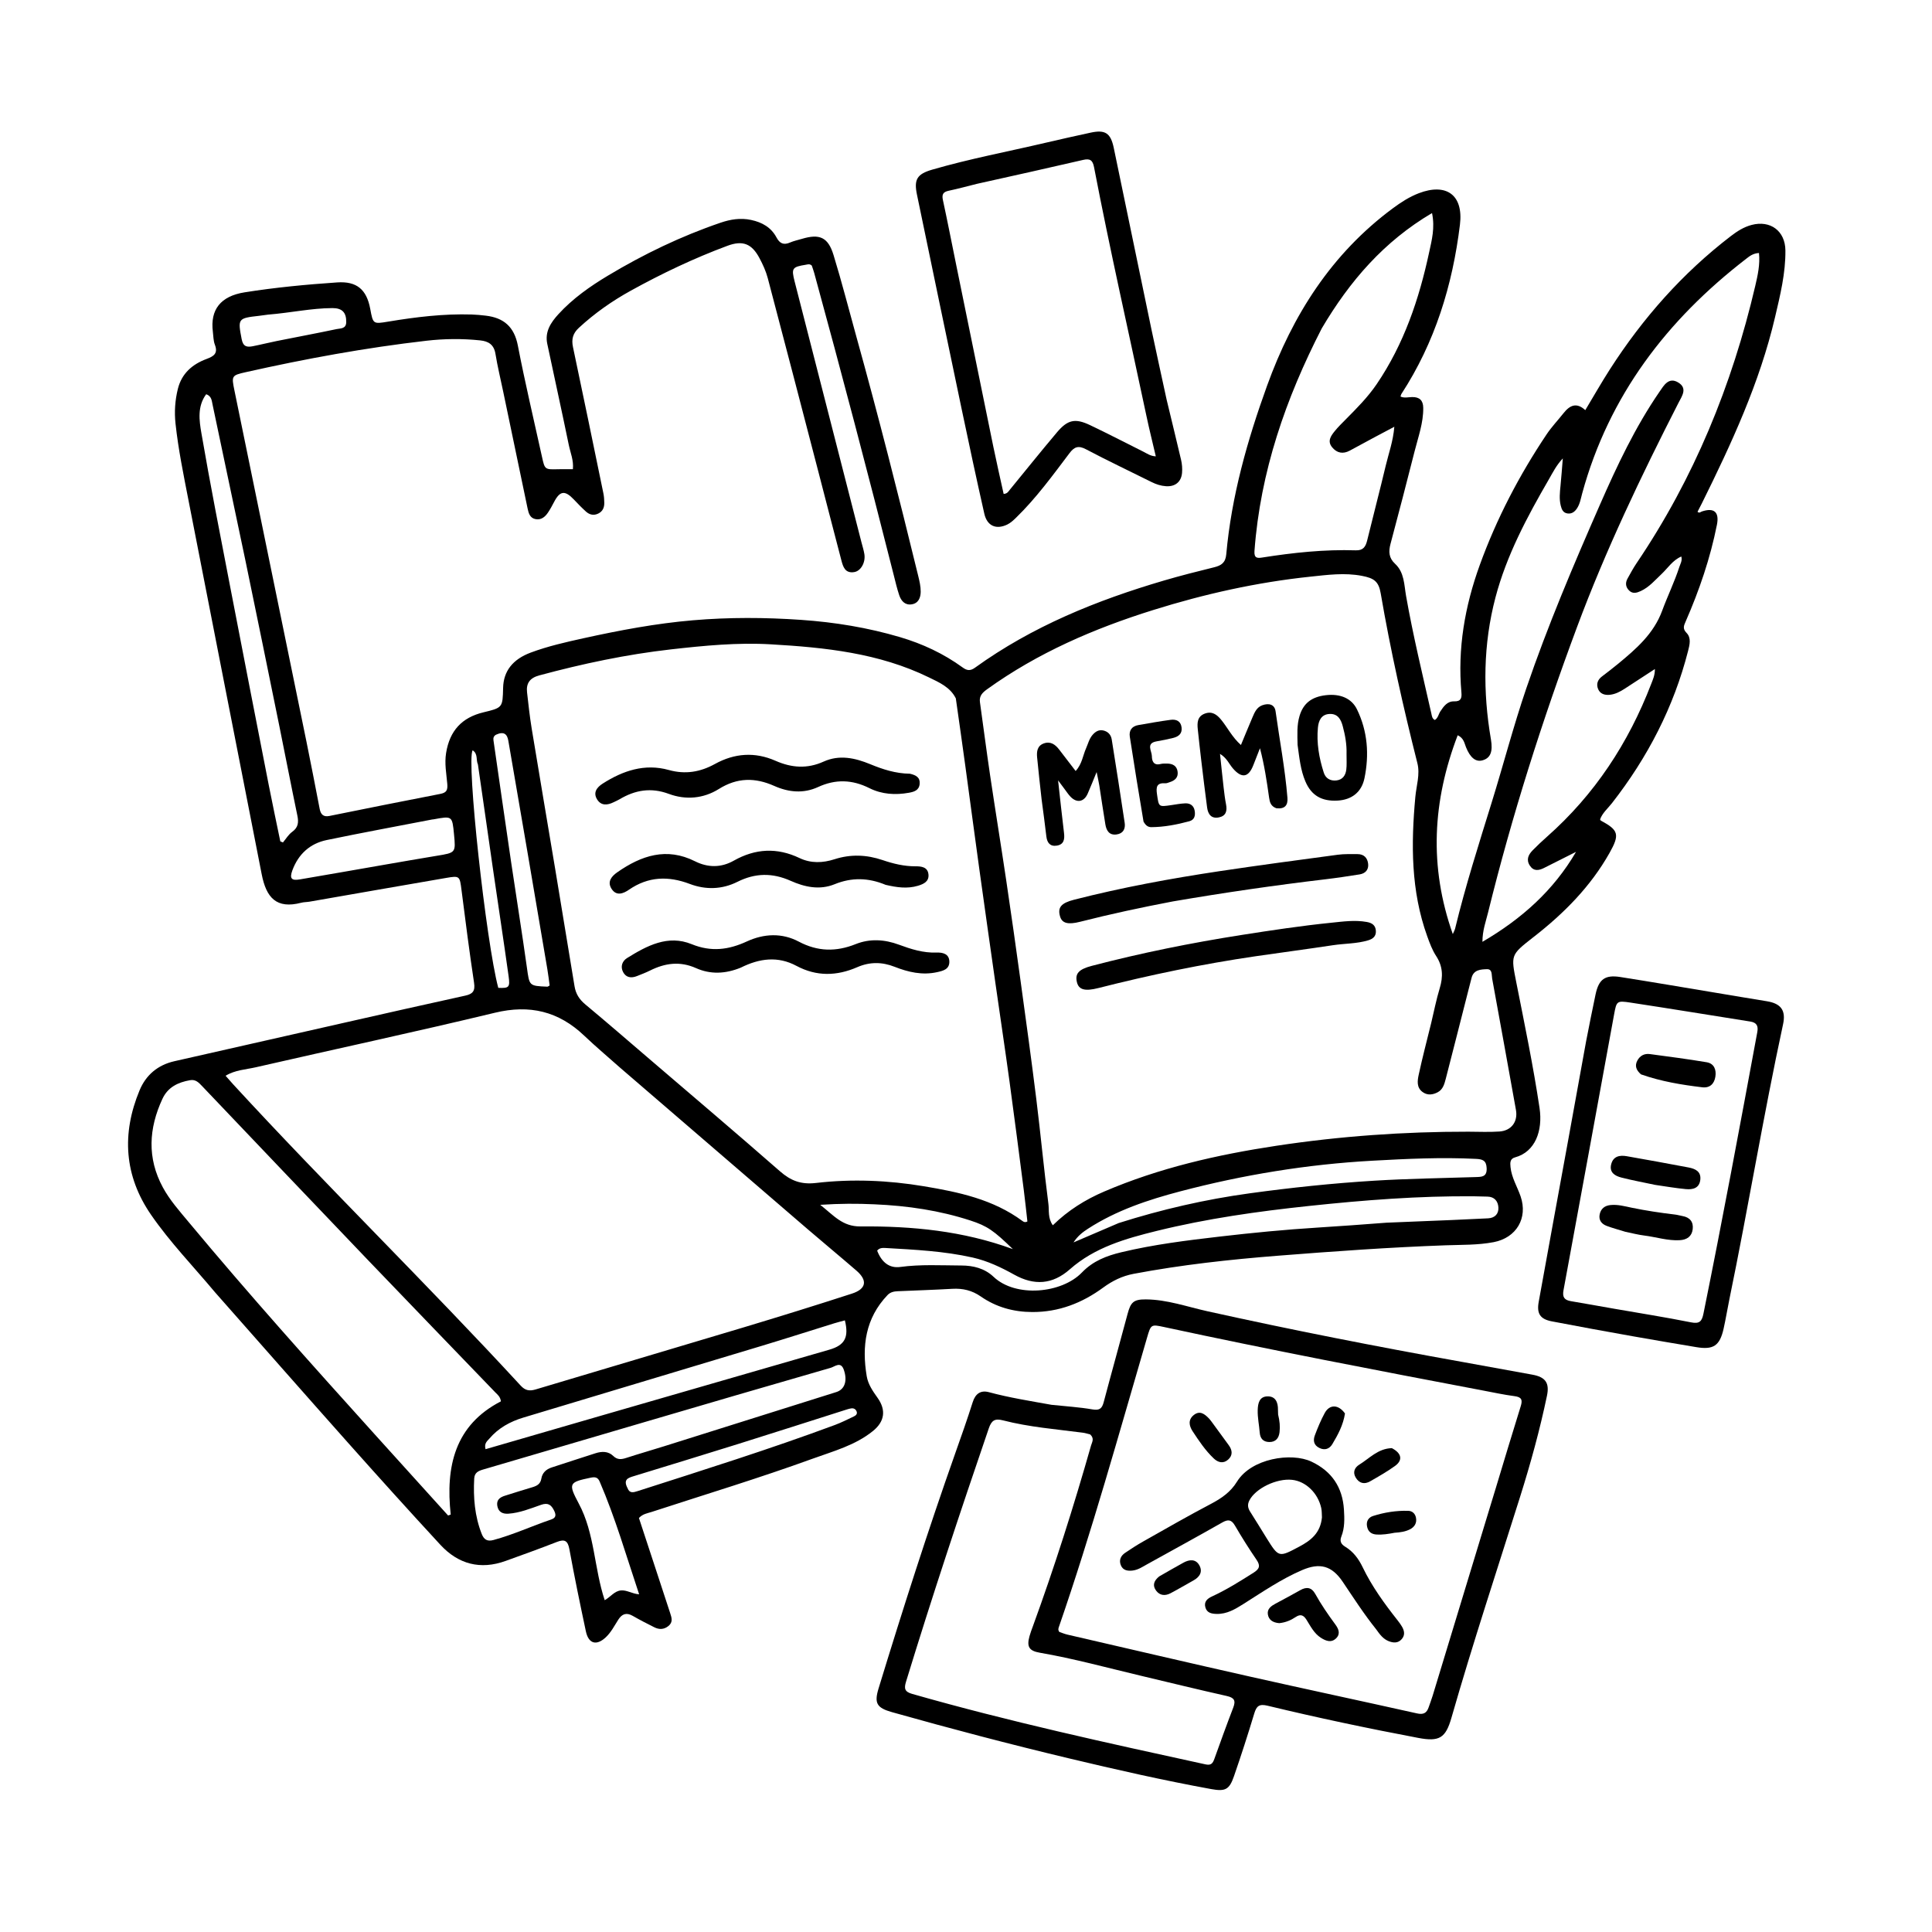 <svg version="1.1" id="Layer_1" xmlns="http://www.w3.org/2000/svg" xmlns:xlink="http://www.w3.org/1999/xlink" x="0px" y="0px"
	 width="100%" viewBox="0 0 1024 1024" enable-background="new 0 0 1024 1024" xml:space="preserve">
<path fill="#000000" opacity="1" stroke="none" 
	d="
M114.003,684.979 
	C102.442,671.164 90.089,658.404 80.059,643.86 
	C65.825,623.219 64.416,600.9 73.969,577.914 
	C77.363,569.748 83.647,564.464 92.399,562.473 
	C123.022,555.51 153.652,548.578 184.284,541.657 
	C205.031,536.97 225.773,532.253 246.553,527.716 
	C250.614,526.829 251.922,525.246 251.259,520.869 
	C248.796,504.618 246.727,488.305 244.644,471.998 
	C243.653,464.235 243.736,464.07 236.311,465.345 
	C212.231,469.48 188.168,473.716 164.096,477.897 
	C162.624,478.152 161.083,478.099 159.648,478.473 
	C146.497,481.893 141.132,475.817 138.699,463.343 
	C125.818,397.306 112.769,331.302 99.925,265.258 
	C97.295,251.733 94.503,238.219 93.025,224.489 
	C92.358,218.297 92.771,212.197 94.26,206.163 
	C96.286,197.946 101.931,193.062 109.492,190.256 
	C113.29,188.847 115.668,187.335 113.892,182.716 
	C113.078,180.599 113.113,178.148 112.821,175.841 
	C111.344,164.174 116.875,156.969 129.642,154.94 
	C145.896,152.356 162.29,150.801 178.709,149.687 
	C189.07,148.985 194.316,153.397 196.237,163.733 
	C197.739,171.811 197.737,171.798 205.829,170.452 
	C220.452,168.019 235.134,166.234 250.001,166.692 
	C252.49,166.769 254.979,167.013 257.453,167.304 
	C266.978,168.426 272.548,173.174 274.47,183.146 
	C278.272,202.878 282.945,222.443 287.256,242.078 
	C288.757,248.914 288.753,248.895 295.927,248.7 
	C298.401,248.632 300.878,248.689 303.641,248.689 
	C304.127,244.012 302.328,239.986 301.479,235.869 
	C297.79,217.966 293.855,200.114 290.062,182.232 
	C288.695,175.789 291.956,170.918 295.968,166.532 
	C303.572,158.218 312.707,151.794 322.312,146.035 
	C341.22,134.697 361.001,125.176 381.884,118.048 
	C387.09,116.271 392.415,115.372 398.052,116.567 
	C403.958,117.819 408.705,120.519 411.549,125.838 
	C413.31,129.133 415.386,129.998 418.779,128.525 
	C420.749,127.67 422.902,127.238 424.973,126.615 
	C434.369,123.785 438.876,125.685 441.777,135.127 
	C446.17,149.42 449.859,163.929 453.867,178.34 
	C465.581,220.464 476.324,262.839 486.689,305.312 
	C487.354,308.036 488.017,310.858 487.989,313.627 
	C487.958,316.716 486.838,319.773 483.195,320.319 
	C479.601,320.857 477.608,318.45 476.591,315.42 
	C475.431,311.961 474.604,308.387 473.709,304.844 
	C460.187,251.322 446.141,197.939 431.555,144.698 
	C431.164,143.27 430.631,141.881 430.259,140.757 
	C429.111,139.712 428.091,140.16 427.147,140.312 
	C419.845,141.494 419.364,142.138 421.187,149.264 
	C432.966,195.315 444.782,241.356 456.584,287.401 
	C457.12,289.494 457.799,291.566 458.136,293.692 
	C458.841,298.131 456.27,302.638 452.777,303.214 
	C447.932,304.012 446.849,300.42 445.943,296.976 
	C441.797,281.224 437.766,265.441 433.662,249.678 
	C424.783,215.575 415.93,181.464 406.925,147.393 
	C405.958,143.731 404.327,140.172 402.538,136.814 
	C398.471,129.183 393.726,127.232 385.532,130.281 
	C367.868,136.852 350.882,144.935 334.377,154.037 
	C324.41,159.534 315.191,166.019 306.809,173.757 
	C303.6,176.719 302.812,179.811 303.697,183.987 
	C309.172,209.828 314.494,235.7 319.828,261.57 
	C320.16,263.184 320.259,264.866 320.284,266.519 
	C320.32,269.017 319.436,271.082 317.028,272.229 
	C314.612,273.379 312.403,272.804 310.551,271.128 
	C308.333,269.119 306.251,266.952 304.19,264.779 
	C299.434,259.765 296.808,260.074 293.689,266.031 
	C292.687,267.945 291.661,269.863 290.459,271.655 
	C288.901,273.978 286.803,275.748 283.801,275.14 
	C280.904,274.553 280.171,272.068 279.64,269.516 
	C275.342,248.855 271.017,228.201 266.701,207.544 
	C265.308,200.876 263.7,194.244 262.599,187.528 
	C261.804,182.678 258.954,180.876 254.508,180.411 
	C245.02,179.419 235.483,179.512 226.081,180.592 
	C193.84,184.294 161.949,190.144 130.29,197.252 
	C122.694,198.958 122.663,199.205 124.275,207.05 
	C137.012,269.04 149.731,331.033 162.417,393.032 
	C164.846,404.902 167.121,416.804 169.429,428.699 
	C169.994,431.616 171.338,433.131 174.582,432.476 
	C194.12,428.533 213.657,424.588 233.228,420.812 
	C236.594,420.163 237.361,418.944 237.065,415.448 
	C236.607,410.04 235.533,404.69 236.443,399.078 
	C238.352,387.305 244.768,380.292 256.294,377.532 
	C266.441,375.102 266.409,374.971 266.659,364.563 
	C266.87,355.736 271.718,349.445 281.359,345.862 
	C290.42,342.494 299.841,340.36 309.256,338.285 
	C328.408,334.064 347.683,330.433 367.239,328.764 
	C386.343,327.133 405.467,327.215 424.627,328.545 
	C442.461,329.783 459.939,332.64 477.063,337.704 
	C488.976,341.226 500.109,346.423 510.178,353.741 
	C512.498,355.428 514.222,355.726 516.78,353.881 
	C547.167,331.964 581.326,318.144 616.997,307.672 
	C625.768,305.096 634.644,302.857 643.522,300.668 
	C647.304,299.736 649.54,298.274 649.939,293.829 
	C652.71,262.973 661.087,233.427 671.573,204.429 
	C685.115,166.981 705.729,134.498 738.192,110.435 
	C742.493,107.246 746.987,104.331 751.984,102.418 
	C766.424,96.89 775.747,103.124 773.796,119.104 
	C769.888,151.127 760.563,181.528 742.734,208.858 
	C742.561,209.123 742.522,209.475 742.295,210.176 
	C744.318,211.118 746.427,210.481 748.464,210.452 
	C752.34,210.396 754.305,212.174 754.349,216.168 
	C754.438,224.135 751.706,231.532 749.797,239.081 
	C745.638,255.523 741.347,271.932 736.986,288.322 
	C735.914,292.351 736.104,295.756 739.385,298.783 
	C744.367,303.378 744.199,309.933 745.25,315.894 
	C748.946,336.843 753.965,357.501 758.656,378.231 
	C758.923,379.411 759.026,380.925 760.513,381.607 
	C762.215,380.552 762.43,378.554 763.412,377.057 
	C765.191,374.348 767.11,371.632 770.72,371.733 
	C774.347,371.835 774.848,369.993 774.582,367.038 
	C772.484,343.756 776.399,321.286 784.306,299.48 
	C793.203,274.943 805.2,251.928 819.712,230.248 
	C822.386,226.253 825.751,222.724 828.746,218.94 
	C831.993,214.838 835.595,213.074 840.229,217.39 
	C844.686,209.975 848.783,202.758 853.26,195.785 
	C870.69,168.637 891.768,144.771 917.44,125.09 
	C920.765,122.54 924.258,120.313 928.371,119.225 
	C938.344,116.585 946.191,122.416 946.3,132.709 
	C946.427,144.796 943.542,156.445 940.812,168.097 
	C932.658,202.892 917.741,235.037 901.993,266.85 
	C901.259,268.335 900.476,269.795 899.725,271.247 
	C900.7,272.187 901.345,271.314 902.036,271.084 
	C908.497,268.925 911.347,271.393 910.004,278.148 
	C906.483,295.846 900.687,312.822 893.468,329.324 
	C892.486,331.57 891.679,333.178 893.909,335.452 
	C896.488,338.081 895.552,341.737 894.728,344.967 
	C887.119,374.784 873.269,401.484 854.383,425.679 
	C852.176,428.506 849.282,430.897 848.081,434.293 
	C848.305,434.678 848.353,434.889 848.477,434.955 
	C857.94,439.977 858.577,442.34 853.046,452.141 
	C843.046,469.862 829.043,483.978 813.154,496.391 
	C812.891,496.596 812.622,496.794 812.36,497 
	C800.667,506.176 800.787,506.152 803.668,520.69 
	C808.056,542.831 812.65,564.94 815.99,587.271 
	C817.787,599.282 813.734,610.518 803.031,613.422 
	C800.312,614.16 800.359,616.223 800.606,618.616 
	C801.185,624.229 804.186,628.95 805.958,634.116 
	C809.895,645.6 803.74,656.073 791.648,658.373 
	C783.248,659.971 774.7,659.731 766.25,660.034 
	C736.621,661.097 707.06,663.213 677.524,665.542 
	C651.844,667.567 626.22,670.362 600.851,675.153 
	C594.72,676.311 589.567,678.889 584.679,682.471 
	C573.506,690.659 561.17,695.452 547.123,695.405 
	C537.174,695.372 527.984,692.821 519.834,687.159 
	C515.201,683.94 510.307,682.781 504.78,683.095 
	C495.14,683.642 485.487,683.961 475.839,684.375 
	C473.804,684.462 471.922,684.827 470.403,686.42 
	C458.687,698.697 456.72,713.484 459.378,729.413 
	C460.107,733.784 462.636,737.359 465.158,740.919 
	C469.746,747.396 468.878,753.442 462.704,758.445 
	C453.28,766.082 441.69,769.15 430.631,773.169 
	C402.47,783.402 373.785,792.083 345.309,801.38 
	C343.147,802.086 340.726,802.347 338.647,804.57 
	C341.635,813.66 344.694,822.953 347.745,832.25 
	C350.235,839.839 352.693,847.439 355.214,855.018 
	C356.031,857.472 356.766,859.811 354.283,861.816 
	C351.914,863.729 349.37,863.778 346.803,862.495 
	C342.93,860.56 339.076,858.575 335.322,856.421 
	C332.017,854.524 329.671,855.403 327.737,858.413 
	C325.671,861.63 323.935,865.097 321.11,867.766 
	C316.181,872.422 311.94,871.278 310.527,864.64 
	C307.449,850.186 304.456,835.708 301.8,821.172 
	C300.964,816.6 299.323,815.633 295.107,817.281 
	C286.117,820.795 277.033,824.074 267.949,827.343 
	C254.547,832.166 242.877,829.035 233.39,818.758 
	C216.889,800.882 200.59,782.816 184.414,764.646 
	C160.927,738.264 137.623,711.718 114.003,684.979 
M758.57,542.18 
	C760.049,536.038 761.249,529.811 763.085,523.777 
	C764.94,517.681 764.78,512.205 761.179,506.693 
	C759.113,503.531 757.756,499.841 756.462,496.25 
	C747.789,472.184 747.851,447.376 750.162,422.341 
	C750.708,416.418 752.739,410.422 751.247,404.52 
	C743.715,374.716 737.006,344.744 731.793,314.44 
	C730.702,308.097 728.204,306.443 721.889,305.223 
	C712.687,303.444 703.566,304.696 694.526,305.644 
	C666.173,308.62 638.463,314.808 611.244,323.319 
	C579.903,333.12 550.07,345.987 523.258,365.267 
	C520.784,367.046 518.916,368.803 519.385,372.145 
	C521.208,385.125 522.871,398.128 524.799,411.093 
	C527.557,429.639 530.575,448.147 533.333,466.694 
	C535.969,484.424 538.486,502.173 540.926,519.931 
	C543.796,540.812 546.681,561.693 549.272,582.609 
	C551.559,601.064 553.276,619.59 555.671,638.029 
	C556.137,641.617 555.299,645.703 558.025,649.417 
	C566.07,641.541 575.185,635.854 585.171,631.568 
	C614.407,619.02 645.049,612.044 676.438,607.292 
	C710.241,602.174 744.145,599.777 778.277,599.82 
	C783.77,599.827 789.285,600.113 794.751,599.723 
	C801.093,599.27 804.592,594.499 803.481,588.288 
	C799.328,565.074 795.108,541.872 790.874,518.672 
	C790.512,516.693 791.101,513.565 788.041,513.686 
	C784.882,513.81 781.131,513.943 779.997,518.157 
	C779.435,520.244 778.916,522.342 778.382,524.436 
	C774.359,540.215 770.367,556.003 766.289,571.768 
	C765.582,574.497 764.801,577.422 762.083,578.879 
	C759.498,580.266 756.652,580.709 754.034,578.814 
	C750.713,576.409 751.266,572.785 751.941,569.638 
	C753.858,560.704 756.197,551.861 758.57,542.18 
M506.606,370.155 
	C503.635,364.181 497.774,361.686 492.354,359.038 
	C465.916,346.122 437.272,343.156 408.486,341.5 
	C390.848,340.484 373.258,342.19 355.696,344.177 
	C332.005,346.857 308.805,351.775 285.821,357.975 
	C280.871,359.311 278.796,362.105 279.348,366.972 
	C280.077,373.403 280.772,379.848 281.821,386.231 
	C285.912,411.113 290.158,435.969 294.306,460.842 
	C297.745,481.467 301.15,502.098 304.515,522.735 
	C305.162,526.702 307.014,529.68 310.153,532.293 
	C321.67,541.886 333.006,551.698 344.388,561.452 
	C367.406,581.178 390.53,600.783 413.336,620.75 
	C419.092,625.79 424.493,627.931 432.532,626.994 
	C451.573,624.775 470.76,625.579 489.715,628.747 
	C508.147,631.827 526.394,635.666 541.905,647.147 
	C542.56,647.632 543.306,648.065 544.539,647.396 
	C543.922,641.985 543.359,636.413 542.64,630.861 
	C540.146,611.599 537.682,592.332 535.047,573.089 
	C532.705,555.992 530.13,538.926 527.696,521.841 
	C524.794,501.466 521.892,481.091 519.067,460.705 
	C516.537,442.452 514.129,424.182 511.633,405.925 
	C510.037,394.255 508.378,382.594 506.606,370.155 
M328.636,565.877 
	C322.286,560.23 315.774,554.754 309.62,548.901 
	C296.061,536.007 280.766,532.328 262.327,536.771 
	C220.151,546.933 177.716,556.02 135.425,565.71 
	C130.231,566.9 124.65,567.086 119.57,570.176 
	C121.069,571.877 122.248,573.263 123.479,574.602 
	C173.338,628.816 226.091,680.266 275.998,734.434 
	C278.37,737.008 280.634,737.41 283.905,736.428 
	C320.55,725.425 357.256,714.626 393.896,703.609 
	C413.171,697.813 432.403,691.861 451.546,685.644 
	C459.197,683.159 459.916,678.631 453.923,673.453 
	C445.352,666.045 436.613,658.833 428.023,651.446 
	C395.056,623.096 362.12,594.711 328.636,565.877 
M818.276,460.084 
	C815.468,461.469 812.813,461.826 810.828,458.762 
	C808.802,455.634 810.083,452.988 812.33,450.694 
	C814.776,448.195 817.328,445.789 819.948,443.472 
	C845.193,421.156 863.109,393.843 875.158,362.535 
	C876.05,360.219 877.16,357.883 877.125,354.605 
	C871.368,358.359 866.229,361.72 861.079,365.063 
	C858.685,366.618 856.146,367.935 853.286,368.249 
	C850.646,368.538 848.115,367.858 847.023,365.192 
	C845.977,362.639 846.737,360.314 849.034,358.566 
	C851.951,356.346 854.865,354.117 857.69,351.784 
	C867.224,343.909 876.481,335.909 880.974,323.71 
	C883.847,315.911 887.527,308.403 890.097,300.472 
	C890.637,298.809 891.73,297.208 891.134,294.963 
	C886.519,296.94 884.037,301.061 880.725,304.179 
	C877.213,307.485 874.096,311.235 869.577,313.3 
	C867.512,314.244 865.401,314.844 863.527,313.05 
	C861.612,311.216 861.339,308.971 862.623,306.661 
	C864.158,303.898 865.66,301.099 867.428,298.486 
	C897.839,253.524 918.022,204.176 930.333,151.488 
	C931.644,145.873 932.936,140.073 932.288,134.092 
	C929.082,134.285 927.271,135.807 925.442,137.218 
	C883.532,169.553 852.776,209.69 838.619,261.427 
	C837.874,264.148 837.453,266.996 835.865,269.412 
	C834.714,271.163 833.191,272.424 830.906,272.153 
	C828.468,271.864 827.729,270.01 827.226,267.991 
	C826.364,264.526 826.744,261.052 827.094,257.561 
	C827.558,252.918 827.882,248.261 828.319,242.968 
	C824.853,246.663 823.033,250.43 820.953,254.023 
	C809.417,273.95 798.537,294.239 792.633,316.647 
	C786.095,341.464 785.887,366.63 790.219,391.87 
	C791.342,398.41 789.983,401.8 785.771,402.991 
	C782.181,404.006 779.24,401.602 777.015,396.05 
	C776.143,393.872 775.847,391.218 772.604,389.697 
	C759.263,424.605 757.334,459.264 770.014,495.082 
	C770.627,493.65 771.054,492.944 771.239,492.18 
	C776.725,469.533 783.807,447.354 790.694,425.112 
	C796.892,405.094 802.174,384.774 808.933,364.954 
	C820.223,331.85 833.91,299.639 847.942,267.627 
	C857.025,246.905 866.697,226.348 879.599,207.591 
	C881.858,204.306 884.441,199.67 889.477,202.713 
	C894.599,205.807 891.446,209.961 889.583,213.611 
	C869.805,252.345 851.037,291.599 835.862,332.347 
	C817.396,381.931 801.33,432.351 788.671,483.783 
	C787.52,488.461 785.742,493.103 785.716,499.188 
	C806.631,486.957 823.408,471.933 835.331,451.5 
	C829.876,454.245 824.422,456.991 818.276,460.084 
M198.928,760.584 
	C211.787,774.806 224.645,789.027 237.504,803.248 
	C237.967,803.083 238.43,802.919 238.892,802.754 
	C236.111,777.323 241.045,755.345 265.491,742.746 
	C265.159,740.205 263.703,739.216 262.581,738.049 
	C240.07,714.643 217.476,691.318 195.023,667.857 
	C165.662,637.178 136.406,606.398 107.115,575.652 
	C105.367,573.817 103.729,572.004 100.762,572.52 
	C94.368,573.631 88.973,576.206 86.092,582.409 
	C78.82,598.069 77.898,613.792 86.311,629.328 
	C89.97,636.085 95.109,641.853 100.007,647.736 
	C131.876,686.01 165.099,723.097 198.928,760.584 
M700.576,174.025 
	C681.473,211.185 667.984,250.024 664.896,292.047 
	C664.607,295.985 666.57,295.887 669.008,295.503 
	C685.458,292.914 701.972,291.143 718.652,291.685 
	C722.526,291.811 723.825,289.741 724.627,286.454 
	C727.853,273.217 731.327,260.04 734.474,246.785 
	C736.015,240.295 738.378,233.947 739.023,226.192 
	C734.958,228.343 731.748,230.023 728.556,231.737 
	C724.157,234.1 719.783,236.51 715.377,238.86 
	C711.787,240.775 708.575,240.163 706.029,237.031 
	C703.397,233.793 705.393,231.04 707.406,228.545 
	C709.175,226.351 711.209,224.362 713.2,222.356 
	C719.062,216.446 724.93,210.58 729.655,203.633 
	C744.135,182.339 752.17,158.486 757.506,133.602 
	C758.869,127.246 760.629,120.761 759.006,112.925 
	C733.543,127.951 715.425,148.893 700.576,174.025 
M340.395,754.096 
	C312.317,762.355 284.242,770.626 256.153,778.85 
	C253.593,779.599 251.509,780.472 251.34,783.656 
	C250.806,793.726 251.591,803.582 255.344,813.075 
	C256.539,816.1 258.344,817.105 261.552,816.24 
	C272.026,813.416 281.869,808.846 292.107,805.376 
	C294.589,804.535 294.881,803.124 293.74,800.762 
	C292.207,797.587 290.501,796.288 286.751,797.597 
	C281.125,799.561 275.523,801.864 269.476,802.286 
	C266.56,802.489 264.194,801.522 263.592,798.205 
	C263.014,795.026 264.938,793.618 267.531,792.792 
	C272.442,791.227 277.367,789.703 282.304,788.222 
	C284.674,787.511 286.468,786.493 286.927,783.683 
	C287.422,780.648 289.457,778.737 292.402,777.786 
	C300.158,775.28 307.892,772.703 315.661,770.24 
	C318.985,769.186 322.373,769.111 325.045,771.7 
	C327.216,773.804 329.336,773.566 331.891,772.738 
	C338.533,770.584 345.249,768.66 351.911,766.569 
	C382.377,757.005 412.84,747.434 443.288,737.814 
	C447.785,736.393 449.235,731.786 447.253,726.044 
	C445.623,721.321 442.512,724.33 440.291,724.97 
	C407.217,734.495 374.187,744.169 340.395,754.096 
M734.861,648.051 
	C746.334,647.585 757.809,647.132 769.282,646.648 
	C775.766,646.375 782.25,646.079 788.731,645.739 
	C792.376,645.548 794.396,643.31 794.178,639.906 
	C793.972,636.702 792.112,634.298 788.387,634.229 
	C786.055,634.187 783.724,634.088 781.392,634.066 
	C752.061,633.795 722.89,636.093 693.747,639.185 
	C666.611,642.063 639.655,645.87 613.124,652.404 
	C596.544,656.488 580.209,661.134 567.031,672.767 
	C557.799,680.917 548.066,681.441 537.59,675.612 
	C530.586,671.714 523.383,668.287 515.501,666.514 
	C500.34,663.103 484.882,662.367 469.447,661.467 
	C467.831,661.373 466.084,661.348 464.911,662.875 
	C467.326,669.155 471.463,672.284 477.146,671.517 
	C487.944,670.059 498.776,670.698 509.59,670.744 
	C515.842,670.77 521.844,672.217 526.615,676.741 
	C538.357,687.873 562.728,685.573 573.43,674.457 
	C579.379,668.277 586.577,665.574 594.357,663.71 
	C611.509,659.602 628.982,657.448 646.481,655.412 
	C663.819,653.395 681.177,651.713 698.598,650.628 
	C710.382,649.895 722.157,649.023 734.861,648.051 
M130.102,297.201 
	C124.291,269.576 118.492,241.948 112.641,214.332 
	C112.217,212.329 112.145,209.971 109.291,208.943 
	C104.502,215.387 105.591,222.874 106.75,229.614 
	C111.388,256.602 116.698,283.475 121.878,310.368 
	C128.66,345.577 135.53,380.768 142.415,415.957 
	C144.373,425.969 146.512,435.947 148.569,445.94 
	C149.036,446.132 149.503,446.323 149.97,446.514 
	C151.578,444.614 152.898,442.315 154.858,440.903 
	C158.101,438.565 158.352,435.854 157.61,432.287 
	C154.331,416.517 151.276,400.701 148.073,384.915 
	C142.194,355.942 136.268,326.979 130.102,297.201 
M317.354,750.691 
	C358.102,738.914 398.853,727.149 439.595,715.353 
	C447.785,712.981 450.013,708.812 447.805,699.826 
	C445.905,700.346 443.993,700.812 442.118,701.394 
	C429.41,705.338 416.74,709.405 404.003,713.25 
	C361.802,725.988 319.574,738.636 277.366,751.352 
	C270.384,753.455 264.154,756.884 259.356,762.516 
	C258.248,763.817 256.511,764.952 257.343,768.102 
	C277.133,762.347 296.85,756.614 317.354,750.691 
M592.928,648.243 
	C615.622,641.044 638.704,635.725 662.335,632.484 
	C684.257,629.477 706.232,627.156 728.291,625.799 
	C746.229,624.695 764.22,624.466 782.189,623.87 
	C785.328,623.766 788.155,623.831 787.958,619.172 
	C787.783,615.054 785.826,614.404 782.27,614.226 
	C763.943,613.311 745.672,614.187 727.378,615.201 
	C692.878,617.114 658.964,622.656 625.595,631.43 
	C608.511,635.922 591.753,641.496 576.725,651.204 
	C573.895,653.032 571.251,655.036 568.982,658.505 
	C577.223,654.965 584.709,651.749 592.928,648.243 
M203.967,458.291 
	C213.126,456.72 222.275,455.09 231.445,453.595 
	C241.571,451.944 241.579,451.998 240.635,442.184 
	C239.696,432.437 239.696,432.437 229.924,434.245 
	C229.597,434.306 229.259,434.303 228.933,434.366 
	C210.344,437.962 191.719,441.387 173.182,445.235 
	C164.253,447.088 158.097,452.748 154.944,461.356 
	C153.365,465.665 154.524,466.863 158.953,466.098 
	C173.674,463.558 188.399,461.037 203.967,458.291 
M262.912,389.402 
	C261.735,390.041 261.357,391.041 261.543,392.33 
	C264.655,413.817 267.717,435.312 270.883,456.791 
	C273.64,475.486 276.665,494.142 279.273,512.858 
	C280.618,522.511 280.323,522.556 290.106,522.958 
	C290.385,522.969 290.677,522.676 291.323,522.334 
	C290.938,519.56 290.608,516.637 290.118,513.74 
	C286.64,493.146 283.143,472.554 279.626,451.966 
	C276.247,432.19 272.848,412.417 269.434,392.647 
	C268.854,389.288 267.28,387.408 262.912,389.402 
M306.749,796.888 
	C315.273,812.767 314.84,831.156 320.511,848.138 
	C323.744,846.273 325.647,843.339 328.996,842.972 
	C332.159,842.626 334.918,844.723 338.756,845.023 
	C331.931,824.624 326.143,804.503 317.827,785.239 
	C316.794,782.844 315.244,782.752 312.993,783.22 
	C301.473,785.615 301.105,786.267 306.749,796.888 
M332.605,788.73 
	C333.668,791.647 335.756,791.026 337.933,790.327 
	C372.937,779.089 408.016,768.073 442.495,755.274 
	C445.917,754.004 449.197,752.339 452.502,750.771 
	C453.562,750.268 454.596,749.488 454.002,748.045 
	C453.502,746.83 452.441,746.278 451.172,746.473 
	C450.032,746.648 448.917,747.023 447.811,747.374 
	C428.947,753.365 410.106,759.433 391.218,765.346 
	C372.804,771.11 354.344,776.723 335.901,782.391 
	C333.034,783.272 330.137,784.083 332.605,788.73 
M463.418,638.308 
	C454.351,637.884 445.296,637.881 434.743,638.58 
	C441.959,644.267 446.519,650.116 456.026,650.035 
	C483.306,649.803 510.374,652.352 536.843,662.062 
	C526.726,652.261 523.348,649.822 514.273,646.875 
	C498.073,641.616 481.377,639.083 463.418,638.308 
M253.308,405.186 
	C252.206,402.821 253.42,399.508 250.52,397.692 
	C247.065,402.802 257.667,499.612 264.1,523.586 
	C269.767,523.814 270.404,523.372 269.571,517.41 
	C266.885,498.174 263.944,478.974 261.162,459.752 
	C258.57,441.844 256.054,423.925 253.308,405.186 
M142.09,166.756 
	C140.446,166.976 138.806,167.227 137.158,167.41 
	C126.038,168.642 126.022,168.966 128.082,179.736 
	C128.868,183.843 130.966,184.097 134.018,183.5 
	C138.254,182.67 142.442,181.597 146.675,180.749 
	C157.254,178.628 167.864,176.658 178.419,174.424 
	C180.422,174 183.415,174.356 183.502,170.836 
	C183.63,165.629 181.35,163.274 176.173,163.296 
	C164.999,163.342 154.064,165.796 142.09,166.756 
z"/>
<path fill="#000000" opacity="1" stroke="none" 
	d="
M557.334,744.582 
	C564.88,745.379 572.04,745.809 579.065,747.021 
	C582.844,747.673 584.105,746.485 584.992,743.137 
	C589.118,727.551 593.477,712.028 597.626,696.448 
	C599.284,690.221 600.788,688.668 607.282,688.708 
	C618.557,688.777 629.172,692.602 640.011,695.005 
	C684.619,704.893 729.44,713.68 774.409,721.738 
	C786.999,723.994 799.575,726.327 812.162,728.599 
	C819.094,729.851 821.355,732.931 819.927,739.768 
	C816.149,757.852 811.254,775.639 805.707,793.261 
	C793.421,832.293 780.567,871.15 769.285,910.495 
	C766.208,921.224 762.857,923.231 751.772,921.139 
	C724.986,916.081 698.319,910.447 671.822,904.06 
	C667.394,902.992 665.979,904.222 664.784,908.182 
	C661.419,919.33 657.844,930.423 654.034,941.427 
	C651.553,948.595 649.411,949.607 641.93,948.244 
	C616.583,943.624 591.471,937.922 566.418,931.933 
	C535.042,924.432 503.851,916.235 472.802,907.484 
	C464.757,905.217 463.242,902.813 465.661,894.904 
	C478.46,853.055 491.768,811.371 506.362,770.107 
	C509.525,761.164 512.696,752.218 515.555,743.176 
	C516.992,738.63 519.828,736.716 524.178,737.892 
	C534.952,740.804 545.946,742.533 557.334,744.582 
M788.43,803.056 
	C789.885,798.283 791.346,793.511 792.795,788.735 
	C797.189,774.255 801.507,759.75 806.024,745.308 
	C807.085,741.915 806.45,740.479 802.757,739.994 
	C797.167,739.261 791.635,738.065 786.089,737.012 
	C729.624,726.288 673.177,715.476 616.989,703.354 
	C610.031,701.853 610.023,701.926 607.934,709.071 
	C592.953,760.311 578.693,811.772 561.252,862.263 
	C560.984,863.039 560.653,863.842 561.49,864.973 
	C562.712,865.38 564.236,866.028 565.824,866.395 
	C598.041,873.836 630.238,881.366 662.496,888.626 
	C691.992,895.264 721.567,901.553 751.074,908.146 
	C754.411,908.892 756.174,907.976 757.203,904.945 
	C757.898,902.897 758.694,900.881 759.322,898.812 
	C768.94,867.147 778.539,835.476 788.43,803.056 
M577.808,760.267 
	C576.522,759.96 575.251,759.533 573.947,759.362 
	C559.785,757.511 545.496,756.403 531.619,752.824 
	C527.302,751.711 525.536,752.798 524.067,757.092 
	C508.83,801.629 493.998,846.294 480.221,891.308 
	C479.114,894.927 479.44,896.653 483.441,897.797 
	C534.759,912.469 586.876,923.788 638.984,935.162 
	C641.935,935.807 642.805,934.566 643.64,932.241 
	C646.899,923.159 650.177,914.081 653.643,905.076 
	C655.077,901.348 654.187,899.801 650.197,898.909 
	C634.954,895.501 619.786,891.761 604.587,888.16 
	C586.809,883.947 569.179,879.094 551.148,875.977 
	C545.408,874.985 544.125,872.807 545.637,867.278 
	C546.118,865.518 546.777,863.804 547.403,862.087 
	C558.92,830.509 569.078,798.491 578.274,766.168 
	C578.773,764.415 580.212,762.476 577.808,760.267 
z"/>
<path fill="#000000" opacity="1" stroke="none" 
	d="
M618.34,211.84 
	C620.937,222.74 623.551,233.204 625.991,243.709 
	C626.509,245.941 626.709,248.348 626.508,250.626 
	C626.08,255.46 622.837,258.02 618.011,257.702 
	C615.32,257.525 612.821,256.728 610.394,255.514 
	C598.783,249.71 587.031,244.177 575.56,238.111 
	C571.536,235.983 569.368,236.861 566.866,240.173 
	C557.938,251.996 549.209,264.001 538.543,274.384 
	C537.128,275.762 535.599,277.189 533.852,278.026 
	C527.949,280.854 523.174,278.751 521.706,272.261 
	C517.531,253.805 513.575,235.297 509.688,216.778 
	C501.741,178.919 493.891,141.04 486.012,103.167 
	C484.352,95.189 485.965,92.277 494.062,89.923 
	C513.858,84.167 534.128,80.374 554.179,75.666 
	C562.101,73.805 570.048,72.042 578.001,70.316 
	C585.763,68.631 588.666,70.473 590.317,78.382 
	C597.032,110.552 603.639,142.745 610.358,174.914 
	C612.904,187.103 615.644,199.252 618.34,211.84 
M517.823,97.431 
	C512.822,98.673 507.849,100.045 502.81,101.107 
	C499.816,101.737 499.13,103.091 499.766,106.039 
	C502.253,117.561 504.508,129.133 506.864,140.684 
	C513.397,172.721 519.913,204.761 526.492,236.789 
	C528.214,245.172 530.138,253.514 531.952,261.796 
	C533.889,261.674 534.427,260.547 535.148,259.667 
	C543.486,249.493 551.71,239.225 560.19,229.171 
	C565.865,222.444 569.831,221.571 577.706,225.305 
	C587.179,229.797 596.473,234.665 605.864,239.332 
	C607.85,240.319 609.712,241.744 612.603,241.872 
	C610.882,234.485 609.146,227.587 607.675,220.633 
	C598.36,176.613 588.344,132.741 579.852,88.55 
	C579.129,84.788 577.609,83.939 574.062,84.76 
	C555.609,89.031 537.122,93.154 517.823,97.431 
z"/>
<path fill="#000000" opacity="1" stroke="none" 
	d="
M840.674,551.889 
	C842.361,543.32 843.952,535.168 845.681,527.046 
	C847.388,519.027 850.693,516.567 858.786,517.837 
	C875.684,520.489 892.544,523.386 909.419,526.187 
	C918.431,527.683 927.435,529.223 936.454,530.677 
	C943.89,531.876 946.66,535.467 945.061,542.875 
	C934.617,591.273 926.612,640.146 916.612,688.63 
	C915.539,693.833 914.703,699.088 913.537,704.269 
	C911.498,713.33 908.108,715.541 898.993,713.997 
	C887.859,712.111 876.717,710.264 865.6,708.279 
	C851.21,705.71 836.825,703.11 822.472,700.343 
	C816.321,699.157 814.419,696.259 815.545,690.019 
	C820.704,661.425 825.962,632.849 831.177,604.265 
	C834.337,586.951 837.485,569.635 840.674,551.889 
M855.602,693.664 
	C869.174,696.027 882.79,698.172 896.295,700.873 
	C900.841,701.782 902.046,700.303 902.873,696.228 
	C912.943,646.606 922.19,596.827 931.403,547.041 
	C932.021,543.705 931.039,541.97 927.686,541.439 
	C906.524,538.092 885.384,534.61 864.202,531.397 
	C856.874,530.286 856.803,530.573 855.469,537.856 
	C846.557,586.522 837.687,635.196 828.692,683.847 
	C828.012,687.523 829.12,689.075 832.676,689.655 
	C840.048,690.857 847.385,692.27 855.602,693.664 
z"/>
<path fill="#000000" opacity="1" stroke="none" 
	d="
M621.61,477.778 
	C604.869,480.971 588.629,484.452 572.523,488.549 
	C565.981,490.214 562.892,489.346 561.845,485.698 
	C560.499,481.002 562.338,478.647 569.31,476.863 
	C594.742,470.357 620.533,465.619 646.473,461.727 
	C667.308,458.601 688.197,455.825 709.08,453.025 
	C712.522,452.564 716.055,452.716 719.546,452.703 
	C722.966,452.691 724.826,454.769 725.151,457.904 
	C725.472,461.009 723.637,462.972 720.6,463.453 
	C714.538,464.414 708.465,465.333 702.371,466.055 
	C675.488,469.24 648.709,473.139 621.61,477.778 
z"/>
<path fill="#000000" opacity="1" stroke="none" 
	d="
M665.622,506.813 
	C637.215,510.976 609.574,516.717 582.18,523.682 
	C575.045,525.496 571.771,524.61 570.799,520.607 
	C569.707,516.108 571.649,513.759 578.676,511.922 
	C604.882,505.07 631.396,499.733 658.162,495.536 
	C673.913,493.066 689.669,490.69 705.524,489.078 
	C711.776,488.442 718.074,487.528 724.41,488.661 
	C727.212,489.162 729.075,490.395 729.243,493.409 
	C729.4,496.23 727.686,497.624 725.234,498.371 
	C719.132,500.229 712.74,500.039 706.504,500.98 
	C693.037,503.014 679.534,504.805 665.622,506.813 
z"/>
<path fill="#000000" opacity="1" stroke="none" 
	d="
M676.503,428.395 
	C673.554,427.341 672.988,425.181 672.648,422.757 
	C671.433,414.081 670.13,405.418 667.808,396.573 
	C666.631,399.579 665.452,402.583 664.276,405.59 
	C661.699,412.179 658.083,412.661 653.415,407.216 
	C651.393,404.856 650.229,401.75 646.63,399.568 
	C647.311,405.952 647.894,411.724 648.556,417.487 
	C648.897,420.449 649.258,423.418 649.828,426.341 
	C650.494,429.753 649.849,432.437 646.105,433.223 
	C642.021,434.08 640.271,431.561 639.794,427.998 
	C638.694,419.781 637.709,411.547 636.724,403.315 
	C636.054,397.714 635.434,392.108 634.847,386.498 
	C634.484,383.031 634.615,379.692 638.603,378.214 
	C642.372,376.816 644.942,378.691 647.219,381.461 
	C650.65,385.634 653.013,390.683 657.718,394.869 
	C659.942,389.522 661.865,384.801 663.87,380.115 
	C664.984,377.511 666.102,374.852 669.097,373.78 
	C672.488,372.567 675.568,373.307 676.081,376.999 
	C678.199,392.265 681.118,407.425 682.364,422.808 
	C682.679,426.699 681.106,428.908 676.503,428.395 
z"/>
<path fill="#000000" opacity="1" stroke="none" 
	d="
M552.068,423.651 
	C551.201,415.952 550.397,408.696 549.695,401.431 
	C549.391,398.289 549.786,395.245 553.276,394.014 
	C556.82,392.765 559.336,394.613 561.403,397.31 
	C564.208,400.971 567.02,404.626 570.107,408.645 
	C573.526,404.952 573.923,400.496 575.614,396.673 
	C576.686,394.25 577.285,391.597 579.057,389.533 
	C580.529,387.818 582.353,386.626 584.732,387.155 
	C587.246,387.714 588.839,389.397 589.24,391.927 
	C591.58,406.655 593.916,421.385 596.109,436.136 
	C596.574,439.267 595.338,441.798 591.8,442.277 
	C587.883,442.807 586.42,440.19 585.876,436.995 
	C584.707,430.133 583.75,423.236 582.663,416.359 
	C582.357,414.424 581.9,412.512 581.233,409.2 
	C579.322,413.837 577.981,417.3 576.477,420.691 
	C574.53,425.079 570.752,425.75 567.416,422.304 
	C566.267,421.117 565.357,419.697 564.354,418.372 
	C563.364,417.064 562.394,415.742 560.808,413.61 
	C561.912,423.512 562.843,432.465 563.941,441.396 
	C564.354,444.753 563.978,447.593 560.105,448.205 
	C556.59,448.761 554.985,446.682 554.591,443.333 
	C553.838,436.913 552.985,430.505 552.068,423.651 
z"/>
<path fill="#000000" opacity="1" stroke="none" 
	d="
M687.74,394.768 
	C687.633,389.312 687.318,384.324 688.791,379.435 
	C690.781,372.829 695.102,369.363 702.685,368.471 
	C710.253,367.581 716.348,370.05 719.239,375.996 
	C724.894,387.627 725.773,400.022 723.191,412.498 
	C721.631,420.035 716.266,423.907 708.989,424.328 
	C700.543,424.816 695.049,421.628 691.881,414.18 
	C689.313,408.143 688.687,401.65 687.74,394.768 
M713.694,399.586 
	C713.853,394.571 712.968,389.689 711.681,384.881 
	C710.729,381.323 709.082,378.228 704.719,378.411 
	C700.251,378.598 698.871,382.087 698.53,385.594 
	C697.734,393.761 699.133,401.77 701.636,409.54 
	C702.602,412.539 705.054,413.987 708.26,413.654 
	C711.601,413.307 713.167,410.991 713.555,407.975 
	C713.871,405.526 713.685,403.012 713.694,399.586 
z"/>
<path fill="#000000" opacity="1" stroke="none" 
	d="
M606.093,435.459 
	C603.538,420.209 601.087,405.332 598.816,390.427 
	C598.329,387.232 599.879,384.907 603.278,384.318 
	C608.993,383.328 614.706,382.288 620.453,381.526 
	C623.342,381.143 625.818,382.097 626.259,385.521 
	C626.689,388.855 624.646,390.412 621.803,391.117 
	C618.907,391.835 615.973,392.424 613.032,392.932 
	C607.208,393.937 610.502,398.031 610.519,400.778 
	C610.535,403.332 611.415,405.847 615.085,404.941 
	C616.196,404.666 617.4,404.689 618.56,404.704 
	C621.556,404.741 623.821,405.919 624.178,409.155 
	C624.508,412.143 622.654,413.716 620.021,414.547 
	C619.231,414.796 618.403,415.209 617.62,415.153 
	C613.027,414.825 612.671,417.149 613.237,421.001 
	C614.222,427.704 613.986,427.729 620.832,426.724 
	C623.292,426.363 625.755,425.887 628.229,425.788 
	C630.848,425.683 632.744,427.011 633.203,429.712 
	C633.626,432.199 633.173,434.526 630.332,435.289 
	C623.749,437.057 617.079,438.365 610.221,438.405 
	C608.336,438.416 607.146,437.35 606.093,435.459 
z"/>
<path fill="#000000" opacity="1" stroke="none" 
	d="
M482.309,410.093 
	C485.547,410.855 487.76,412.062 487.438,415.516 
	C487.118,418.956 484.386,419.698 481.778,420.171 
	C474.578,421.479 467.359,421.016 460.83,417.745 
	C451.695,413.168 442.858,412.876 433.589,417.149 
	C425.863,420.71 417.973,419.943 410.373,416.556 
	C400.249,412.045 390.751,412.067 381,418.185 
	C372.892,423.272 363.485,424.109 354.538,420.787 
	C345.062,417.268 336.674,418.695 328.387,423.629 
	C327.389,424.223 326.304,424.67 325.261,425.187 
	C321.942,426.831 318.589,427.158 316.453,423.657 
	C314.238,420.025 316.364,417.289 319.437,415.325 
	C330.185,408.457 341.733,404.561 354.467,408.114 
	C363.268,410.569 371.197,409.187 378.912,404.932 
	C389.357,399.172 400.131,398.426 411.03,403.228 
	C419.568,406.99 427.863,407.585 436.536,403.662 
	C444.879,399.888 453.182,401.714 461.211,405.022 
	C467.872,407.766 474.61,409.984 482.309,410.093 
z"/>
<path fill="#000000" opacity="1" stroke="none" 
	d="
M392.609,512.879 
	C384.48,516.205 376.541,516.53 368.927,513.13 
	C360.392,509.32 352.472,510.442 344.501,514.422 
	C342.273,515.535 339.924,516.411 337.608,517.339 
	C334.624,518.533 331.826,518.214 330.257,515.221 
	C328.733,512.313 329.76,509.398 332.388,507.77 
	C342.895,501.259 353.987,495.279 366.599,500.43 
	C376.943,504.655 386.192,503.44 395.855,498.983 
	C404.906,494.809 414.491,494.375 423.353,499.07 
	C433.432,504.41 443.151,504.55 453.536,500.401 
	C461.064,497.392 468.84,497.884 476.459,500.703 
	C482.869,503.076 489.308,505.124 496.337,504.876 
	C499.465,504.766 503.135,505.414 503.174,509.729 
	C503.211,513.813 499.763,514.583 496.612,515.276 
	C488.813,516.992 481.383,515.259 474.203,512.433 
	C467.475,509.784 460.964,509.751 454.347,512.633 
	C443.523,517.347 432.786,517.625 422.143,511.931 
	C412.303,506.666 402.577,507.908 392.609,512.879 
z"/>
<path fill="#000000" opacity="1" stroke="none" 
	d="
M469.399,468.983 
	C460.15,465.121 451.302,465.016 442.372,468.653 
	C434.359,471.915 426.401,470.122 419.097,466.865 
	C409.356,462.519 400.258,462.675 390.833,467.394 
	C382.681,471.475 373.995,471.684 365.604,468.505 
	C354.187,464.18 343.578,464.529 333.329,471.592 
	C330.385,473.621 326.694,475.103 324.134,471.093 
	C321.669,467.232 324.244,464.364 327.241,462.275 
	C339.933,453.433 353.286,448.928 368.347,456.486 
	C375.221,459.935 382.213,459.957 388.927,456.165 
	C400.358,449.709 411.891,449.119 423.773,454.791 
	C429.814,457.675 436.132,457.407 442.289,455.422 
	C450.885,452.651 459.352,452.998 467.746,455.849 
	C473.469,457.793 479.202,459.191 485.301,459.16 
	C488.295,459.145 491.733,459.508 492.109,463.484 
	C492.461,467.207 489.601,468.55 486.557,469.465 
	C480.93,471.158 475.362,470.373 469.399,468.983 
z"/>
<path fill="#000000" opacity="1" stroke="none" 
	d="
M729.403,863.577 
	C722.819,855.362 717.345,846.805 711.67,838.386 
	C705.92,829.857 699.584,828.133 690.165,832.174 
	C679.083,836.928 669.207,843.736 659.073,850.121 
	C654.713,852.868 650.286,855.56 644.8,855.409 
	C642.128,855.336 639.697,854.876 638.874,851.938 
	C638.025,848.906 639.924,847.283 642.375,846.154 
	C650.11,842.591 657.286,838.074 664.462,833.526 
	C667.514,831.592 668.162,829.906 666.022,826.766 
	C661.994,820.859 658.167,814.801 654.566,808.624 
	C652.685,805.396 650.921,805.18 647.784,806.966 
	C634.624,814.454 621.334,821.716 608.085,829.049 
	C605.619,830.414 603.259,832.057 600.361,832.413 
	C597.712,832.74 595.196,832.382 594.065,829.604 
	C592.983,826.943 594.002,824.627 596.291,823.072 
	C599.455,820.923 602.679,818.838 606.009,816.96 
	C617.895,810.254 629.728,803.436 641.808,797.096 
	C647.398,794.162 652.245,790.82 655.603,785.347 
	C663.211,772.946 684.459,769.683 695.084,774.691 
	C705.886,779.783 711.569,788.3 712.316,800.094 
	C712.62,804.899 712.767,809.795 710.942,814.396 
	C709.914,816.986 710.928,818.546 712.987,819.795 
	C717.275,822.395 720.094,826.2 722.234,830.649 
	C727.172,840.915 733.837,850.056 740.861,858.957 
	C741.683,860 742.475,861.085 743.13,862.237 
	C744.362,864.402 744.779,866.628 742.974,868.731 
	C741.023,871.003 738.546,870.817 736.111,869.882 
	C733.188,868.759 731.339,866.349 729.403,863.577 
M700.658,804.239 
	C700.547,802.588 700.644,800.892 700.29,799.296 
	C698.511,791.282 692.081,785.123 684.845,784.343 
	C676.597,783.454 665.455,788.899 662.202,795.245 
	C661.065,797.462 661.353,799.272 662.64,801.275 
	C665.602,805.882 668.414,810.585 671.316,815.232 
	C677.774,825.573 677.758,825.526 688.609,819.762 
	C694.703,816.524 699.858,812.61 700.658,804.239 
z"/>
<path fill="#000000" opacity="1" stroke="none" 
	d="
M678.033,860.307 
	C674.655,860.041 672.429,858.583 671.986,855.616 
	C671.553,852.717 673.763,851.197 676.047,849.963 
	C680.428,847.598 684.842,845.29 689.165,842.823 
	C692.53,840.902 695.177,841.328 697.101,844.791 
	C700.252,850.464 703.921,855.787 707.761,861.007 
	C709.405,863.242 710.599,865.85 708.278,868.23 
	C705.694,870.879 702.806,869.788 700.129,868.084 
	C696.472,865.756 694.621,861.936 692.426,858.444 
	C690.874,855.975 689.222,855.391 686.712,857.075 
	C684.218,858.747 681.478,859.938 678.033,860.307 
z"/>
<path fill="#000000" opacity="1" stroke="none" 
	d="
M642.298,753.71 
	C645.445,758.018 648.393,762.021 651.308,766.048 
	C653.197,768.658 653.467,771.381 650.936,773.625 
	C648.376,775.894 645.62,775.187 643.342,773.033 
	C638.856,768.791 635.44,763.669 632.082,758.544 
	C630.214,755.691 629.653,752.492 632.678,750.037 
	C635.943,747.388 638.516,749.461 640.828,751.873 
	C641.285,752.35 641.668,752.899 642.298,753.71 
z"/>
<path fill="#000000" opacity="1" stroke="none" 
	d="
M614.401,835.532 
	C618.896,832.951 623.057,830.551 627.266,828.235 
	C630.341,826.542 633.657,826.202 635.593,829.507 
	C637.627,832.978 635.929,835.81 632.524,837.683 
	C628.464,839.916 624.49,842.313 620.386,844.461 
	C617.617,845.911 614.789,845.753 612.789,843.106 
	C610.711,840.356 611.533,837.829 614.401,835.532 
z"/>
<path fill="#000000" opacity="1" stroke="none" 
	d="
M737.702,767.542 
	C742.98,770.282 743.615,773.95 739.33,777.026 
	C735.172,780.01 730.689,782.562 726.239,785.113 
	C723.206,786.851 720.432,786.279 718.568,783.16 
	C716.867,780.313 717.975,777.821 720.439,776.302 
	C725.846,772.969 730.326,767.777 737.702,767.542 
z"/>
<path fill="#000000" opacity="1" stroke="none" 
	d="
M739.124,812.397 
	C735.754,813.062 732.81,813.477 729.789,813.343 
	C726.893,813.215 725.083,811.857 724.555,808.999 
	C724.055,806.294 725.308,804.274 727.761,803.494 
	C733.792,801.577 740.018,800.597 746.366,800.764 
	C748.643,800.824 750.093,802.313 750.504,804.447 
	C751.041,807.232 749.715,809.365 747.276,810.592 
	C744.886,811.794 742.233,812.203 739.124,812.397 
z"/>
<path fill="#000000" opacity="1" stroke="none" 
	d="
M712.871,749.177 
	C711.913,755.353 709.127,760.446 706.173,765.4 
	C704.705,767.86 702.284,768.91 699.304,767.452 
	C696.26,765.964 695.891,763.42 696.905,760.733 
	C698.424,756.708 700.083,752.695 702.137,748.924 
	C704.689,744.236 709.422,744.303 712.871,749.177 
z"/>
<path fill="#000000" opacity="1" stroke="none" 
	d="
M677.427,749.729 
	C678.252,753.097 678.536,756.094 678.189,759.076 
	C677.823,762.222 676.153,764.378 672.678,764.303 
	C669.476,764.233 667.907,762.384 667.674,759.255 
	C667.378,755.288 666.497,751.392 666.609,747.36 
	C666.712,743.656 667.544,740.251 671.681,740.109 
	C676.076,739.957 677.433,743.315 677.35,747.29 
	C677.336,747.954 677.376,748.62 677.427,749.729 
z"/>
<path fill="#000000" opacity="1" stroke="none" 
	d="
M861.447,652.868 
	C857.889,651.755 854.673,650.913 851.578,649.75 
	C848.818,648.713 847.197,646.613 847.884,643.523 
	C848.527,640.635 850.515,639.036 853.504,638.71 
	C857.383,638.285 861.098,639.339 864.804,640.105 
	C872.431,641.681 880.112,642.833 887.839,643.744 
	C889.149,643.899 890.428,644.297 891.732,644.524 
	C895.669,645.208 897.639,647.63 897.168,651.503 
	C896.702,655.339 894.093,657.127 890.271,657.333 
	C883.887,657.678 877.823,655.651 871.591,654.874 
	C868.315,654.466 865.091,653.638 861.447,652.868 
z"/>
<path fill="#000000" opacity="1" stroke="none" 
	d="
M877.29,628.02 
	C871.026,626.678 865.137,625.613 859.357,624.126 
	C855.997,623.262 852.892,621.477 853.952,617.145 
	C855.014,612.805 858.452,612.152 862.218,612.813 
	C873.162,614.734 884.096,616.719 895.012,618.794 
	C898.466,619.45 901.645,620.857 901.206,625.197 
	C900.738,629.823 897.201,630.603 893.487,630.251 
	C888.209,629.751 882.968,628.85 877.29,628.02 
z"/>
<path fill="#000000" opacity="1" stroke="none" 
	d="
M869.768,569.44 
	C867.211,567.23 866.335,564.889 867.834,562.104 
	C869.248,559.479 871.605,558.295 874.502,558.685 
	C884.536,560.033 894.582,561.331 904.562,563.011 
	C908.537,563.68 909.763,566.982 909.184,570.677 
	C908.589,574.47 906.227,576.765 902.246,576.288 
	C891.352,574.983 880.534,573.218 869.768,569.44 
z"/>
</svg>